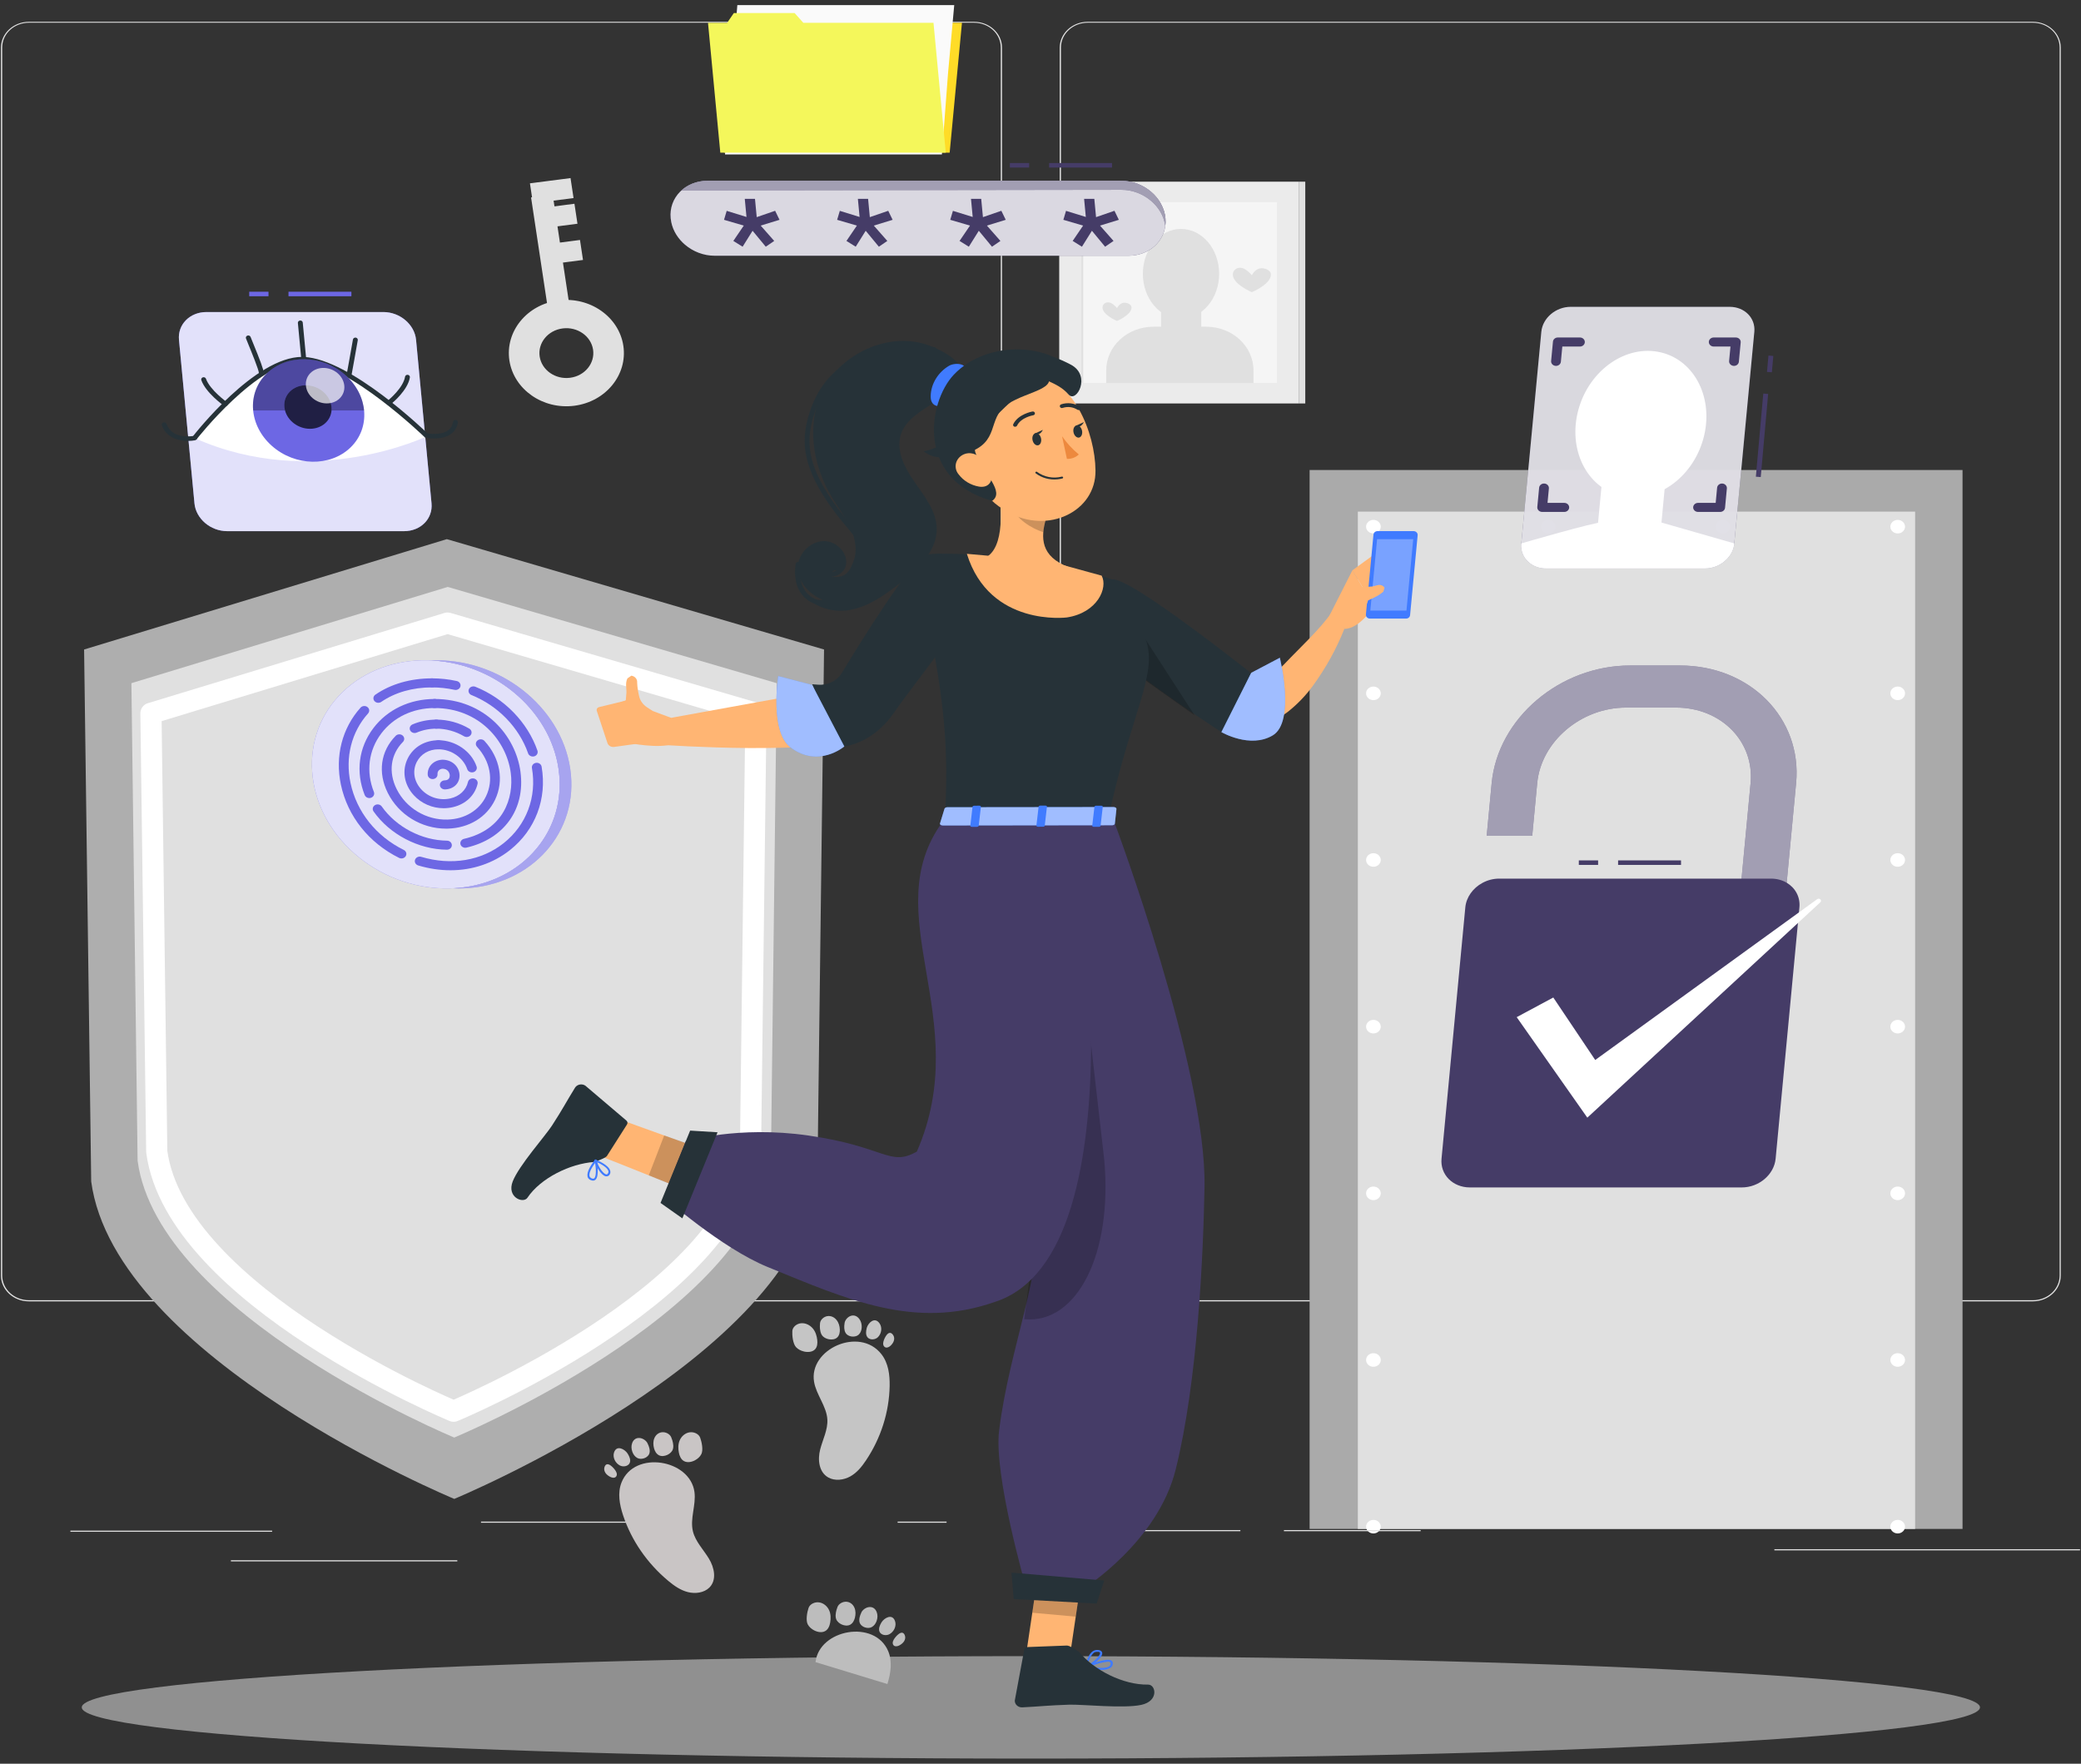 <?xml version="1.0" encoding="UTF-8" standalone="no" ?>
<svg width="295" height="250" viewBox="0 0 295 250" fill="none" xmlns="http://www.w3.org/2000/svg">
<rect x="0" y="0" width="295" height="250" fill="#333333" stroke="none"/>
<path d="M146.135 249.274C220.441 249.274 280.679 246.023 280.679 242.014C280.679 238.004 220.441 234.754 146.135 234.754C71.828 234.754 11.591 238.004 11.591 242.014C11.591 246.023 71.828 249.274 146.135 249.274Z" fill="#909090"/>
<path d="M138.082 184.462H4.093C1.907 184.459 0.137 182.82 0.137 180.8V6.723C0.156 4.716 1.921 3.096 4.093 3.093H138.082C140.27 3.093 142.044 4.732 142.044 6.755V180.8C142.044 182.823 140.27 184.462 138.082 184.462ZM4.093 3.221C2.003 3.225 0.311 4.791 0.311 6.723V180.8C0.311 182.732 2.003 184.298 4.093 184.302H138.082C140.173 184.299 141.866 182.733 141.871 180.8V6.723C141.866 4.791 140.173 3.224 138.082 3.221H4.093Z" fill="#E6E6E6"/>
<path d="M288.183 184.462H154.188C152.001 184.459 150.229 182.821 150.225 180.8V6.723C150.248 4.714 152.014 3.096 154.188 3.093H288.183C290.353 3.1 292.113 4.718 292.132 6.723V180.8C292.132 182.818 290.367 184.455 288.183 184.462ZM154.188 3.221C152.097 3.225 150.402 4.791 150.399 6.723V180.8C150.402 182.733 152.097 184.298 154.188 184.302H288.183C290.274 184.299 291.968 182.733 291.972 180.8V6.723C291.968 4.791 290.274 3.224 288.183 3.221H154.188Z" fill="#E6E6E6"/>
<path d="M116.816 92.065L115.867 167.469C112.51 192.551 64.397 212.465 64.397 212.465C64.397 212.465 16.285 192.551 12.928 167.469L11.922 92.065L63.344 76.421L116.816 92.065Z" fill="#AEAEAE"/>
<path d="M110.11 96.837L109.282 164.524C106.354 186.4 64.394 203.768 64.394 203.768C64.394 203.768 22.433 186.4 19.506 164.524L18.627 96.837L63.474 83.194L110.11 96.837Z" fill="#E0E0E0"/>
<path d="M107.162 101.11L106.386 163.245C103.641 183.752 64.304 200.034 64.304 200.034C64.304 200.034 24.966 183.752 22.221 163.245L21.398 101.11L63.442 88.32L107.162 101.11Z" stroke="white" stroke-width="3" stroke-miterlimit="10" stroke-linecap="round" stroke-linejoin="round"/>
<path d="M278.207 66.622H185.649V216.72H278.207V66.622Z" fill="#AAAAAA"/>
<path d="M271.485 72.521H192.486V216.72H271.485V72.521Z" fill="#E0E0E0"/>
<path d="M194.694 217.363C194.556 217.363 194.418 217.337 194.292 217.286C194.167 217.241 194.056 217.17 193.959 217.081C193.855 216.991 193.778 216.882 193.73 216.766C193.681 216.651 193.654 216.53 193.654 216.401C193.654 216.151 193.765 215.901 193.959 215.721C194.195 215.496 194.556 215.4 194.896 215.458C194.958 215.471 195.028 215.491 195.09 215.509C195.152 215.535 195.215 215.568 195.27 215.6C195.326 215.638 195.381 215.677 195.43 215.721C195.478 215.766 195.52 215.811 195.555 215.868C195.597 215.92 195.624 215.971 195.652 216.035C195.68 216.093 195.701 216.151 195.715 216.215C195.729 216.272 195.735 216.336 195.735 216.401C195.735 216.529 195.708 216.651 195.652 216.766C195.604 216.882 195.527 216.991 195.431 217.08C195.229 217.26 194.973 217.363 194.694 217.363Z" fill="white"/>
<path d="M193.654 192.774C193.654 192.242 194.118 191.812 194.694 191.812C195.27 191.812 195.735 192.242 195.735 192.774C195.735 193.306 195.27 193.736 194.694 193.736C194.118 193.736 193.654 193.306 193.654 192.774ZM193.654 169.154C193.654 168.621 194.118 168.192 194.694 168.192C195.27 168.192 195.735 168.621 195.735 169.154C195.735 169.679 195.27 170.116 194.694 170.116C194.118 170.116 193.654 169.679 193.654 169.154ZM193.654 145.526C193.654 144.995 194.118 144.564 194.694 144.564C195.27 144.564 195.735 144.995 195.735 145.526C195.735 146.059 195.27 146.488 194.694 146.488C194.118 146.488 193.654 146.059 193.654 145.526ZM193.654 121.9C193.654 121.374 194.118 120.938 194.694 120.938C195.27 120.938 195.735 121.374 195.735 121.9C195.735 122.432 195.27 122.862 194.694 122.862C194.118 122.862 193.654 122.432 193.654 121.9ZM193.654 98.28C193.654 97.748 194.118 97.318 194.694 97.318C195.27 97.318 195.735 97.748 195.735 98.28C195.735 98.812 195.27 99.242 194.694 99.242C194.118 99.242 193.654 98.812 193.654 98.28Z" fill="white"/>
<path d="M194.694 75.615C194.418 75.615 194.146 75.512 193.959 75.332C193.91 75.287 193.862 75.242 193.827 75.185C193.792 75.134 193.758 75.082 193.73 75.024C193.702 74.96 193.681 74.903 193.674 74.838C193.661 74.781 193.654 74.716 193.654 74.653C193.654 74.403 193.765 74.153 193.959 73.973C194.001 73.928 194.056 73.89 194.112 73.851C194.167 73.819 194.23 73.787 194.292 73.768C194.355 73.742 194.424 73.723 194.486 73.71C194.625 73.685 194.757 73.685 194.896 73.71C194.958 73.723 195.028 73.742 195.09 73.768C195.152 73.787 195.215 73.819 195.27 73.851C195.326 73.889 195.381 73.928 195.43 73.973C195.624 74.153 195.735 74.403 195.735 74.653C195.735 74.717 195.728 74.781 195.715 74.838C195.701 74.903 195.679 74.96 195.651 75.024C195.624 75.082 195.597 75.134 195.554 75.185C195.52 75.242 195.478 75.287 195.429 75.332C195.236 75.512 194.966 75.615 194.694 75.615Z" fill="white"/>
<path d="M243.2 74.653C243.2 74.121 243.665 73.691 244.241 73.691C244.817 73.691 245.282 74.121 245.282 74.653C245.282 75.185 244.817 75.615 244.241 75.615C243.665 75.615 243.2 75.185 243.2 74.653ZM218.427 74.653C218.427 74.121 218.892 73.691 219.468 73.691C220.044 73.691 220.509 74.121 220.509 74.653C220.509 75.185 220.044 75.615 219.468 75.615C218.892 75.615 218.427 75.185 218.427 74.653Z" fill="white"/>
<path d="M269.014 75.615C268.944 75.615 268.881 75.609 268.813 75.596C268.743 75.583 268.681 75.564 268.618 75.544C268.556 75.519 268.494 75.487 268.438 75.455C268.382 75.416 268.327 75.378 268.278 75.332C268.085 75.153 267.974 74.909 267.974 74.653C267.974 74.403 268.085 74.153 268.278 73.973C268.327 73.928 268.382 73.89 268.438 73.858C268.494 73.819 268.556 73.787 268.618 73.768C268.681 73.742 268.743 73.723 268.813 73.71C268.944 73.685 269.083 73.685 269.222 73.71C269.285 73.723 269.347 73.742 269.416 73.768C269.479 73.787 269.534 73.819 269.59 73.858C269.652 73.89 269.7 73.928 269.749 73.973C269.943 74.153 270.055 74.403 270.055 74.653C270.055 74.91 269.944 75.153 269.749 75.332C269.7 75.377 269.652 75.416 269.59 75.455C269.534 75.487 269.479 75.519 269.416 75.544C269.346 75.564 269.285 75.583 269.222 75.596C269.153 75.609 269.083 75.615 269.014 75.615Z" fill="white"/>
<path d="M267.973 192.774C267.973 192.242 268.438 191.812 269.014 191.812C269.59 191.812 270.055 192.242 270.055 192.774C270.055 193.306 269.59 193.736 269.014 193.736C268.438 193.736 267.973 193.306 267.973 192.774ZM267.973 169.154C267.973 168.621 268.438 168.192 269.014 168.192C269.59 168.192 270.055 168.621 270.055 169.154C270.055 169.679 269.59 170.116 269.014 170.116C268.438 170.116 267.973 169.679 267.973 169.154ZM267.973 145.526C267.973 144.995 268.438 144.564 269.014 144.564C269.59 144.564 270.055 144.995 270.055 145.526C270.055 146.059 269.59 146.488 269.014 146.488C268.438 146.488 267.973 146.059 267.973 145.526ZM267.973 121.9C267.973 121.368 268.438 120.938 269.014 120.938C269.59 120.938 270.055 121.368 270.055 121.9C270.055 122.432 269.59 122.862 269.014 122.862C268.438 122.862 267.973 122.432 267.973 121.9ZM267.973 98.28C267.973 97.748 268.438 97.318 269.014 97.318C269.59 97.318 270.055 97.748 270.055 98.28C270.055 98.812 269.59 99.242 269.014 99.242C268.438 99.242 267.973 98.812 267.973 98.28Z" fill="white"/>
<path d="M269.014 217.363C268.736 217.363 268.473 217.26 268.278 217.08C268.084 216.9 267.973 216.657 267.973 216.401C267.973 216.144 268.084 215.9 268.278 215.72C268.326 215.676 268.382 215.637 268.437 215.599C268.493 215.567 268.555 215.534 268.618 215.509C268.68 215.49 268.743 215.47 268.812 215.457C268.943 215.432 269.083 215.432 269.221 215.457C269.284 215.471 269.353 215.49 269.416 215.509C269.478 215.534 269.534 215.567 269.589 215.599C269.652 215.637 269.7 215.676 269.748 215.72C269.942 215.9 270.054 216.144 270.054 216.401C270.054 216.657 269.95 216.9 269.748 217.08C269.554 217.26 269.291 217.363 269.014 217.363Z" fill="white"/>
<path d="M38.577 216.965H9.981V217.125H38.577V216.965Z" fill="#E0E0E0"/>
<path d="M96.867 215.682H68.187V215.843H96.867V215.682Z" fill="#E0E0E0"/>
<path d="M134.185 215.682H127.246V215.843H134.185V215.682Z" fill="#E0E0E0"/>
<path d="M64.828 221.159H32.734V221.32H64.828V221.159Z" fill="#E0E0E0"/>
<path d="M175.834 216.882H160.846V217.042H175.834V216.882Z" fill="#E0E0E0"/>
<path d="M201.392 216.882H182.01V217.042H201.392V216.882Z" fill="#E0E0E0"/>
<path d="M294.862 219.595H251.534V219.755H294.862V219.595Z" fill="#E0E0E0"/>
<path d="M134.623 21.642H102.657L104.4 3.228H136.366L134.623 21.642Z" fill="#FFDC27"/>
<path d="M135.271 0.727L134.396 10.343L133.522 21.896H102.776L104.524 0.727H135.271Z" fill="#FAFAFA"/>
<path d="M132.33 3.23L134.073 21.643H102.109L100.366 3.23H103.084L104.03 1.846H112.642L113.875 3.23H132.33Z" fill="#F4F75B"/>
<path d="M184.166 25.753H150.153V57.189H184.166V25.753Z" fill="#EBEBEB"/>
<path d="M185.033 25.753H184.166V57.189H185.033V25.753Z" fill="#E0E0E0"/>
<path d="M181.022 28.66H153.292V54.288H181.022V28.66Z" fill="#F5F5F5"/>
<path d="M153.553 28.66H153.299V54.288H153.553V28.66Z" fill="#E0E0E0"/>
<path d="M167.418 45.179C170.404 45.179 172.824 42.33 172.824 38.814C172.824 35.299 170.404 32.449 167.418 32.449C164.432 32.449 162.012 35.299 162.012 38.814C162.012 42.33 164.432 45.179 167.418 45.179Z" fill="#E0E0E0"/>
<path d="M164.592 48.394H170.29V43.128H164.592V48.394Z" fill="#E0E0E0"/>
<path d="M156.818 54.288H177.692V52.495C177.692 49.081 174.697 46.312 171.003 46.312H163.506C159.812 46.312 156.817 49.081 156.817 52.495L156.818 54.288Z" fill="#E0E0E0"/>
<path d="M156.294 43.592C156.294 44.641 158.349 45.492 158.349 45.492C158.349 45.492 160.404 44.641 160.404 43.592C160.404 43.094 159.649 42.813 159.162 42.941C158.623 43.083 158.349 43.665 158.349 43.665C158.349 43.665 157.841 43.043 157.33 42.893C156.813 42.741 156.294 43.064 156.294 43.592Z" fill="#E0E0E0"/>
<path d="M174.763 38.919C174.763 40.296 177.462 41.413 177.462 41.413C177.462 41.413 180.162 40.296 180.162 38.919C180.162 38.266 179.169 37.896 178.531 38.064C177.823 38.25 177.462 39.015 177.462 39.015C177.462 39.015 176.796 38.198 176.125 38.001C175.446 37.801 174.763 38.226 174.763 38.919Z" fill="#E0E0E0"/>
<path d="M115.402 195.873C115.719 197.726 117.17 199.324 117.284 201.197C117.372 202.661 116.627 204.044 116.263 205.471C115.899 206.899 116.071 208.678 117.431 209.434C118.372 209.958 119.625 209.797 120.561 209.264C121.497 208.731 122.172 207.885 122.751 207.021C124.872 203.864 126.047 200.172 126.115 196.457C126.144 194.881 125.943 193.215 124.94 191.94C121.82 187.974 114.611 191.255 115.402 195.873Z" fill="#C5C5C5"/>
<path d="M112.856 190.969C113.143 191.274 113.549 191.471 113.973 191.573C114.501 191.698 115.126 191.66 115.505 191.298C115.865 190.953 115.905 190.422 115.853 189.945C115.789 189.361 115.611 188.771 115.223 188.306C114.836 187.84 114.214 187.516 113.58 187.564C112.947 187.612 112.35 188.093 112.318 188.679C112.283 189.309 112.398 190.481 112.856 190.969Z" fill="#C5C5C5"/>
<path d="M118.594 187.112C118.247 186.676 117.744 186.471 117.245 186.565C116.754 186.657 116.302 187.079 116.245 187.555C116.227 187.696 116.219 187.857 116.222 188.022C116.226 188.264 116.248 188.526 116.31 188.771C116.379 189.04 116.5 189.282 116.666 189.434C116.901 189.649 117.208 189.785 117.531 189.841C117.932 189.911 118.397 189.855 118.687 189.577C118.99 189.285 119.068 188.855 119.052 188.456C119.034 187.981 118.901 187.496 118.594 187.112Z" fill="#C5C5C5"/>
<path d="M121.809 186.949C121.464 186.497 121.021 186.379 120.594 186.525C120.184 186.665 119.817 187.074 119.734 187.496C119.707 187.633 119.689 187.779 119.682 187.918C119.673 188.14 119.677 188.378 119.734 188.601C119.795 188.841 119.92 189.056 120.09 189.185C120.297 189.342 120.548 189.433 120.81 189.454C121.137 189.479 121.502 189.401 121.738 189.173C122.018 188.9 122.138 188.522 122.155 188.152C122.175 187.734 122.073 187.297 121.809 186.949Z" fill="#C5C5C5"/>
<path d="M124.672 187.567C124.333 187.097 123.947 187.065 123.592 187.265C123.264 187.451 122.978 187.851 122.873 188.219C122.835 188.353 122.807 188.484 122.794 188.597C122.77 188.799 122.758 189.013 122.809 189.215C122.861 189.426 122.988 189.616 123.165 189.719C123.341 189.821 123.539 189.864 123.741 189.849C123.992 189.83 124.257 189.731 124.441 189.552C124.699 189.299 124.858 188.972 124.909 188.632C124.964 188.267 124.896 187.876 124.672 187.567Z" fill="#C5C5C5"/>
<path d="M125.236 190.162C125.2 190.315 125.18 190.475 125.217 190.629C125.255 190.782 125.361 190.928 125.518 190.987C125.788 191.088 126.083 190.912 126.281 190.715C126.48 190.518 126.645 190.285 126.719 190.024C126.794 189.763 126.769 189.471 126.613 189.243C125.982 188.312 125.343 189.704 125.236 190.162Z" fill="#C5C5C5"/>
<path d="M125.797 238.706C126.263 237.189 126.531 235.532 125.917 234.062C124.004 229.488 116.124 230.949 115.606 235.6L125.797 238.706Z" fill="#BDBDBD"/>
<path d="M114.507 230.255C114.7 230.619 115.037 230.906 115.419 231.104C115.894 231.351 116.509 231.462 116.976 231.202C117.42 230.955 117.606 230.45 117.688 229.977C117.789 229.397 117.78 228.785 117.535 228.244C117.29 227.702 116.778 227.241 116.153 227.137C115.527 227.033 114.817 227.356 114.622 227.915C114.415 228.515 114.2 229.676 114.507 230.255Z" fill="#BDBDBD"/>
<path d="M121.125 227.89C120.91 227.386 120.482 227.069 119.973 227.041C119.473 227.014 118.919 227.314 118.731 227.76C118.676 227.892 118.622 228.047 118.579 228.206C118.516 228.441 118.464 228.7 118.456 228.95C118.449 229.227 118.499 229.49 118.616 229.676C118.784 229.94 119.042 230.143 119.339 230.274C119.708 230.437 120.173 230.493 120.53 230.293C120.904 230.082 121.099 229.686 121.195 229.295C121.308 228.834 121.315 228.335 121.125 227.89Z" fill="#BDBDBD"/>
<path d="M124.276 228.496C124.069 227.977 123.674 227.757 123.22 227.797C122.786 227.836 122.317 228.144 122.119 228.532C122.055 228.658 121.997 228.796 121.953 228.928C121.882 229.141 121.82 229.372 121.813 229.601C121.805 229.847 121.867 230.085 121.995 230.25C122.151 230.451 122.369 230.598 122.616 230.68C122.925 230.783 123.299 230.793 123.591 230.629C123.938 230.432 124.158 230.094 124.277 229.741C124.412 229.341 124.436 228.894 124.276 228.496Z" fill="#BDBDBD"/>
<path d="M126.873 229.771C126.675 229.236 126.312 229.114 125.913 229.224C125.544 229.325 125.156 229.644 124.953 229.975C124.879 230.094 124.816 230.214 124.771 230.321C124.691 230.511 124.62 230.714 124.614 230.922C124.607 231.138 124.676 231.352 124.818 231.493C124.96 231.634 125.14 231.722 125.339 231.756C125.587 231.797 125.872 231.764 126.098 231.635C126.418 231.452 126.662 231.173 126.806 230.857C126.96 230.518 127.003 230.123 126.873 229.771Z" fill="#BDBDBD"/>
<path d="M126.697 232.413C126.62 232.553 126.556 232.703 126.55 232.86C126.544 233.017 126.605 233.182 126.741 233.277C126.973 233.439 127.308 233.339 127.554 233.196C127.801 233.052 128.026 232.866 128.17 232.632C128.314 232.397 128.371 232.109 128.284 231.851C127.931 230.802 126.927 231.995 126.697 232.413Z" fill="#BDBDBD"/>
<path d="M98.445 211.484C98.695 213.346 97.78 215.253 98.232 217.081C98.586 218.511 99.716 219.648 100.493 220.927C101.271 222.205 101.638 223.959 100.559 225.034C99.811 225.778 98.559 225.944 97.5 225.671C96.44 225.399 95.54 224.759 94.724 224.077C91.74 221.587 89.504 218.339 88.326 214.787C87.827 213.28 87.52 211.628 88.102 210.146C89.91 205.536 97.82 206.844 98.445 211.484Z" fill="#C9C5C5"/>
<path d="M99.422 206.119C99.237 206.487 98.906 206.78 98.53 206.986C98.06 207.242 97.448 207.365 96.975 207.114C96.526 206.876 96.329 206.374 96.236 205.903C96.122 205.325 96.117 204.714 96.35 204.167C96.583 203.621 97.083 203.151 97.706 203.035C98.329 202.919 99.047 203.228 99.254 203.783C99.475 204.378 99.716 205.534 99.422 206.119Z" fill="#C9C5C5"/>
<path d="M92.751 203.883C92.955 203.375 93.376 203.049 93.885 203.012C94.384 202.975 94.944 203.264 95.142 203.706C95.201 203.838 95.257 203.99 95.304 204.149C95.372 204.383 95.431 204.641 95.444 204.891C95.458 205.167 95.414 205.431 95.3 205.619C95.138 205.886 94.885 206.094 94.591 206.231C94.226 206.401 93.763 206.466 93.401 206.273C93.022 206.07 92.819 205.677 92.714 205.289C92.59 204.83 92.572 204.331 92.751 203.883Z" fill="#C9C5C5"/>
<path d="M89.615 204.549C89.811 204.026 90.201 203.799 90.655 203.83C91.09 203.859 91.566 204.16 91.772 204.543C91.84 204.668 91.901 204.804 91.948 204.936C92.024 205.147 92.091 205.377 92.103 205.606C92.117 205.852 92.06 206.091 91.936 206.257C91.784 206.462 91.57 206.613 91.324 206.7C91.018 206.808 90.644 206.826 90.349 206.668C89.997 206.478 89.769 206.145 89.642 205.794C89.498 205.397 89.465 204.95 89.615 204.549Z" fill="#C9C5C5"/>
<path d="M87.048 205.875C87.233 205.336 87.595 205.207 87.996 205.309C88.367 205.403 88.761 205.714 88.972 206.041C89.049 206.16 89.115 206.278 89.162 206.384C89.246 206.572 89.321 206.774 89.333 206.981C89.345 207.198 89.28 207.412 89.142 207.557C89.004 207.7 88.825 207.791 88.627 207.829C88.38 207.876 88.095 207.848 87.865 207.723C87.541 207.546 87.291 207.273 87.14 206.96C86.978 206.623 86.925 206.23 87.048 205.875Z" fill="#C9C5C5"/>
<path d="M87.283 208.512C87.364 208.651 87.432 208.8 87.441 208.956C87.451 209.113 87.392 209.28 87.259 209.377C87.031 209.543 86.694 209.449 86.445 209.311C86.195 209.172 85.966 208.991 85.816 208.759C85.667 208.527 85.603 208.241 85.685 207.981C86.013 206.926 87.044 208.1 87.283 208.512Z" fill="#C9C5C5"/>
<path d="M81.414 57.515C76.961 58.089 72.833 55.208 72.211 51.092C71.589 46.976 74.707 43.16 79.16 42.586C83.613 42.011 87.742 44.893 88.364 49.009C88.986 53.125 85.868 56.941 81.414 57.515ZM79.759 46.553C77.673 46.822 76.212 48.61 76.503 50.539C76.795 52.467 78.729 53.817 80.816 53.548C82.903 53.279 84.364 51.491 84.073 49.562C83.781 47.634 81.846 46.284 79.759 46.553Z" fill="#E0E0E0"/>
<path d="M78.349 27.589L75.283 27.984L78.035 46.208L81.101 45.812L78.349 27.589Z" fill="#E0E0E0"/>
<path d="M80.878 25.242L75.123 25.984L75.55 28.817L81.305 28.075L80.878 25.242Z" fill="#E0E0E0"/>
<path d="M81.433 28.881L76.021 29.579L76.449 32.413L81.861 31.715L81.433 28.881Z" fill="#E0E0E0"/>
<path d="M82.218 34.015L77.494 34.624L77.922 37.458L82.645 36.849L82.218 34.015Z" fill="#E0E0E0"/>
<path d="M74.989 121.445C81.385 115.27 80.658 105.034 73.365 98.582C66.073 92.13 54.976 91.906 48.58 98.082C42.184 104.257 42.911 114.494 50.203 120.945C57.496 127.397 68.593 127.621 74.989 121.445Z" fill="#6D67E4"/>
<g opacity="0.8">
<path d="M74.989 121.445C81.385 115.27 80.658 105.034 73.365 98.582C66.073 92.13 54.976 91.906 48.58 98.082C42.184 104.257 42.911 114.494 50.203 120.945C57.496 127.397 68.593 127.621 74.989 121.445Z" fill="white"/>
</g>
<path d="M53.629 99.62C53.417 99.62 53.208 99.53 53.071 99.361C52.843 99.076 52.907 98.675 53.215 98.464C55.417 96.953 58.191 96.154 61.238 96.154C61.241 96.154 61.245 96.154 61.248 96.154C61.631 96.154 61.941 96.441 61.941 96.796C61.941 97.15 61.631 97.436 61.248 97.436C61.248 97.436 61.241 97.436 61.238 97.436C58.491 97.436 56.004 98.148 54.042 99.493C53.918 99.579 53.773 99.62 53.629 99.62Z" fill="#6D67E4"/>
<path d="M56.911 121.684C56.801 121.684 56.689 121.66 56.584 121.608C52.283 119.479 49.273 115.696 48.327 111.229C47.474 107.208 48.49 103.227 51.111 100.306C51.356 100.035 51.794 99.997 52.088 100.222C52.383 100.448 52.424 100.853 52.179 101.125C49.825 103.748 48.917 107.34 49.689 110.982C50.554 115.07 53.307 118.53 57.239 120.476C57.577 120.643 57.705 121.032 57.524 121.345C57.398 121.561 57.159 121.684 56.911 121.684Z" fill="#6D67E4"/>
<path d="M63.857 123.357C62.36 123.357 60.823 123.131 59.285 122.674C58.921 122.565 58.72 122.204 58.837 121.867C58.955 121.53 59.347 121.343 59.71 121.453C63.978 122.723 68.241 122.017 71.401 119.512C74.622 116.959 76.12 112.979 75.407 108.867C75.346 108.517 75.604 108.188 75.982 108.132C76.358 108.074 76.716 108.313 76.777 108.664C77.567 113.22 75.895 117.638 72.304 120.485C69.917 122.379 66.975 123.357 63.857 123.357Z" fill="#6D67E4"/>
<path d="M75.528 107.238C75.235 107.238 74.963 107.065 74.868 106.793C73.589 103.12 70.585 100.028 66.835 98.522C66.483 98.381 66.322 98.003 66.475 97.678C66.627 97.354 67.034 97.204 67.387 97.346C71.499 98.997 74.789 102.382 76.189 106.4C76.306 106.737 76.106 107.099 75.741 107.207C75.67 107.228 75.599 107.238 75.528 107.238Z" fill="#6D67E4"/>
<path d="M64.591 97.799C64.538 97.799 64.484 97.794 64.43 97.782C63.387 97.554 62.315 97.438 61.247 97.436C60.864 97.436 60.553 97.148 60.553 96.794C60.554 96.44 60.864 96.154 61.247 96.154C62.423 96.154 63.603 96.283 64.75 96.533C65.123 96.615 65.354 96.96 65.265 97.306C65.19 97.601 64.905 97.799 64.591 97.799Z" fill="#6D67E4"/>
<path d="M52.352 113.123C52.07 113.123 51.804 112.962 51.701 112.703C50.398 109.428 50.841 105.973 52.918 103.224C54.906 100.59 58.074 99.079 61.607 99.079H61.609C61.993 99.079 62.303 99.366 62.303 99.72C62.303 100.074 61.992 100.362 61.609 100.362H61.607C58.533 100.362 55.782 101.672 54.055 103.958C52.242 106.359 51.859 109.384 53.003 112.26C53.135 112.593 52.951 112.961 52.591 113.084C52.512 113.11 52.431 113.123 52.352 113.123Z" fill="#6D67E4"/>
<path d="M63.359 120.444C63.357 120.444 63.354 120.444 63.352 120.444C59.323 120.406 55.242 118.274 52.952 115.012C52.743 114.715 52.835 114.317 53.157 114.125C53.478 113.932 53.908 114.017 54.117 114.314C56.16 117.225 59.79 119.128 63.366 119.162C63.75 119.165 64.057 119.455 64.053 119.809C64.049 120.162 63.739 120.444 63.359 120.444Z" fill="#6D67E4"/>
<path d="M65.95 120.167C65.639 120.167 65.356 119.972 65.276 119.68C65.184 119.337 65.41 118.988 65.782 118.903C71.411 117.608 72.868 113.061 72.406 109.561C71.803 104.994 67.899 100.368 61.607 100.362C61.223 100.362 60.913 100.074 60.914 99.72C60.914 99.365 61.225 99.079 61.608 99.079H61.608C68.707 99.086 73.106 104.279 73.783 109.406C74.483 114.699 71.473 118.916 66.117 120.149C66.062 120.161 66.005 120.167 65.95 120.167Z" fill="#6D67E4"/>
<path d="M58.774 103.904C58.511 103.904 58.261 103.766 58.144 103.532C57.983 103.21 58.134 102.829 58.482 102.68C59.517 102.237 60.685 102.003 61.858 102.003C62.241 102.003 62.551 102.29 62.551 102.644C62.551 102.998 62.241 103.285 61.858 103.285C60.885 103.285 59.919 103.478 59.064 103.844C58.97 103.884 58.871 103.904 58.774 103.904Z" fill="#6D67E4"/>
<path d="M63.229 117.457C59.736 117.457 56.514 115.489 54.968 112.387C53.53 109.5 53.951 106.476 56.095 104.299C56.353 104.037 56.792 104.018 57.075 104.256C57.358 104.494 57.379 104.9 57.121 105.162C55.364 106.947 55.031 109.447 56.229 111.85C57.58 114.562 60.435 116.259 63.451 116.172C65.902 116.102 67.941 114.863 68.903 112.859C69.995 110.587 69.504 107.902 67.621 105.855C67.373 105.585 67.408 105.18 67.7 104.95C67.993 104.722 68.431 104.753 68.678 105.024C70.91 107.451 71.481 110.653 70.171 113.38C68.987 115.845 66.489 117.368 63.493 117.454C63.406 117.456 63.317 117.457 63.229 117.457Z" fill="#6D67E4"/>
<path d="M66.156 104.467C66.028 104.467 65.9 104.435 65.784 104.367C64.585 103.66 63.227 103.286 61.857 103.285C61.474 103.285 61.163 102.998 61.163 102.644C61.163 102.29 61.474 102.003 61.857 102.003C63.492 102.003 65.108 102.447 66.53 103.285C66.854 103.476 66.948 103.872 66.742 104.171C66.61 104.363 66.385 104.467 66.156 104.467Z" fill="#6D67E4"/>
<path d="M62.884 114.563C61.282 114.563 59.734 113.901 58.642 112.701C57.269 111.192 56.951 109.19 57.815 107.476C58.618 105.882 60.243 104.929 62.163 104.928C62.546 104.928 62.857 105.215 62.857 105.569C62.857 105.923 62.546 106.211 62.163 106.211C60.798 106.211 59.643 106.886 59.074 108.017C58.441 109.274 58.683 110.752 59.705 111.875C60.749 113.023 62.337 113.52 63.852 113.171C65.14 112.875 66.071 112.004 66.342 110.84C66.423 110.494 66.788 110.275 67.167 110.348C67.542 110.423 67.78 110.764 67.7 111.11C67.314 112.764 66.001 113.999 64.188 114.416C63.753 114.515 63.317 114.563 62.884 114.563Z" fill="#6D67E4"/>
<path d="M66.901 109.486C66.605 109.486 66.332 109.309 66.239 109.036C65.685 107.401 63.971 106.212 62.161 106.211C61.778 106.211 61.467 105.923 61.468 105.569C61.469 105.215 61.779 104.928 62.162 104.928C64.562 104.93 66.834 106.497 67.563 108.653C67.677 108.991 67.473 109.35 67.108 109.457C67.04 109.476 66.969 109.486 66.901 109.486Z" fill="#6D67E4"/>
<path d="M63.05 111.896C62.676 111.896 62.367 111.62 62.356 111.272C62.346 110.918 62.648 110.623 63.032 110.614C63.663 110.599 63.757 110.181 63.757 109.933C63.757 109.554 63.49 108.984 62.755 108.966C62.555 108.972 62.355 109.05 62.215 109.192C62.073 109.335 62.005 109.529 62.02 109.752C62.043 110.105 61.753 110.409 61.37 110.431C60.988 110.455 60.659 110.184 60.635 109.83C60.597 109.259 60.794 108.726 61.191 108.326C61.585 107.928 62.141 107.7 62.755 107.685C64.321 107.723 65.145 108.872 65.145 109.933C65.145 111.059 64.292 111.866 63.07 111.897C63.062 111.896 63.056 111.896 63.05 111.896Z" fill="#6D67E4"/>
<path d="M80.933 109.762C81.778 118.695 74.629 125.936 64.963 125.936C64.713 125.936 64.462 125.93 64.212 125.917C73.413 125.481 80.093 118.413 79.274 109.762C78.456 101.116 70.438 94.049 61.154 93.613C61.402 93.6 61.651 93.594 61.901 93.594C71.568 93.594 80.087 100.834 80.933 109.762Z" fill="#6D67E4"/>
<g opacity="0.4">
<path d="M80.933 109.762C81.778 118.695 74.629 125.936 64.963 125.936C64.713 125.936 64.462 125.93 64.212 125.917C73.413 125.481 80.093 118.413 79.274 109.762C78.456 101.116 70.438 94.049 61.154 93.613C61.402 93.6 61.651 93.594 61.901 93.594C71.568 93.594 80.087 100.834 80.933 109.762Z" fill="white"/>
</g>
<path d="M95.073 30.935C95.091 31.127 95.123 31.319 95.161 31.505C95.417 32.743 96.134 33.859 97.115 34.693C98.247 35.655 99.74 36.251 101.329 36.251H159.958C162.928 36.251 165.174 34.173 165.226 31.505C165.23 31.319 165.226 31.127 165.207 30.935C165.068 29.472 164.297 28.138 163.166 27.183C162.034 26.221 160.54 25.624 158.951 25.624H100.322C97.145 25.624 94.795 28.004 95.073 30.935Z" fill="#453C67"/>
<path opacity="0.8" d="M95.073 30.935C95.091 31.127 95.123 31.319 95.161 31.505C95.417 32.743 96.134 33.859 97.115 34.693C98.247 35.655 99.74 36.251 101.329 36.251H159.958C162.928 36.251 165.174 34.173 165.226 31.505C165.23 31.319 165.226 31.127 165.207 30.935C165.068 29.472 164.297 28.138 163.166 27.183C162.034 26.221 160.54 25.624 158.951 25.624H100.322C97.145 25.624 94.795 28.004 95.073 30.935Z" fill="white"/>
<path d="M165.224 31.504C165.224 31.677 165.21 31.851 165.183 32.017C165.002 30.632 164.246 29.375 163.163 28.464C162.032 27.502 160.54 26.906 158.951 26.906L96.603 26.996C97.54 26.143 98.844 25.623 100.322 25.623H158.951C160.54 25.623 162.032 26.22 163.163 27.181C164.295 28.137 165.072 29.471 165.21 30.933C165.224 31.126 165.231 31.318 165.224 31.504Z" fill="#453C67"/>
<path opacity="0.5" d="M165.224 31.504C165.224 31.677 165.21 31.851 165.183 32.017C165.002 30.632 164.246 29.375 163.163 28.464C162.032 27.502 160.54 26.906 158.951 26.906L96.603 26.996C97.54 26.143 98.844 25.623 100.322 25.623H158.951C160.54 25.623 162.032 26.22 163.163 27.181C164.295 28.137 165.072 29.471 165.21 30.933C165.224 31.126 165.231 31.318 165.224 31.504Z" fill="white"/>
<path d="M155.129 28.186L155.374 30.779L157.985 29.879L158.606 31.159L155.937 31.977L157.853 34.152L156.657 34.971L154.789 32.711L153.374 34.971L152.061 34.152L153.54 31.977L150.742 31.159L151.118 29.887L153.924 30.754L153.681 28.186H155.129Z" fill="#453C67"/>
<path d="M139.094 28.186L139.34 30.779L141.951 29.879L142.571 31.159L139.903 31.977L141.818 34.152L140.623 34.971L138.755 32.711L137.34 34.971L136.026 34.152L137.506 31.977L134.707 31.159L135.084 29.887L137.889 30.754L137.647 28.186H139.094Z" fill="#453C67"/>
<path d="M123.06 28.186L123.305 30.779L125.917 29.879L126.537 31.159L123.868 31.977L125.784 34.152L124.588 34.971L122.72 32.711L121.305 34.971L119.992 34.152L121.471 31.977L118.673 31.159L119.05 29.887L121.855 30.754L121.612 28.186H123.06Z" fill="#453C67"/>
<path d="M107.025 28.186L107.271 30.779L109.882 29.879L110.503 31.159L107.834 31.977L109.75 34.152L108.554 34.971L106.686 32.711L105.271 34.971L103.957 34.152L105.437 31.977L102.638 31.159L103.015 29.887L105.821 30.754L105.578 28.186H107.025Z" fill="#453C67"/>
<path d="M145.888 23.11H143.156V23.752H145.888V23.11Z" fill="#453C67"/>
<path d="M157.642 23.11H148.722V23.752H157.642V23.11Z" fill="#453C67"/>
<path opacity="0.8" d="M248.69 47.033L245.85 77.029C245.765 77.933 245.326 78.754 244.664 79.369C243.9 80.107 242.83 80.569 241.685 80.569H219.153C218.32 80.569 217.573 80.325 216.989 79.902C216.078 79.267 215.545 78.215 215.658 77.029L218.497 47.033C218.683 45.077 220.546 43.493 222.663 43.493H245.194C247.311 43.493 248.875 45.077 248.69 47.033Z" fill="#453C67"/>
<path opacity="0.8" d="M248.69 47.033L245.85 77.029C245.765 77.933 245.326 78.754 244.664 79.369C243.9 80.107 242.83 80.569 241.685 80.569H219.153C218.32 80.569 217.573 80.325 216.989 79.902C216.078 79.267 215.545 78.215 215.658 77.029L218.497 47.033C218.683 45.077 220.546 43.493 222.663 43.493H245.194C247.311 43.493 248.875 45.077 248.69 47.033Z" fill="white"/>
<path d="M220.578 51.864C220.557 51.864 220.537 51.863 220.517 51.861C220.134 51.831 219.852 51.52 219.886 51.167L220.145 48.424C220.176 48.092 220.476 47.838 220.836 47.838H223.969C224.353 47.838 224.663 48.126 224.663 48.48C224.663 48.834 224.353 49.121 223.969 49.121H221.472L221.268 51.278C221.236 51.612 220.934 51.864 220.578 51.864Z" fill="#453C67"/>
<path d="M245.809 51.864C245.788 51.864 245.768 51.863 245.748 51.861C245.365 51.831 245.083 51.52 245.117 51.167L245.31 49.121H242.934C242.551 49.121 242.24 48.834 242.24 48.48C242.24 48.126 242.551 47.838 242.934 47.838H246.067C246.262 47.838 246.448 47.914 246.579 48.046C246.711 48.179 246.775 48.356 246.759 48.535L246.499 51.278C246.467 51.612 246.164 51.864 245.809 51.864Z" fill="#453C67"/>
<path d="M221.751 72.564H218.617C218.423 72.564 218.237 72.489 218.106 72.356C217.975 72.224 217.909 72.046 217.926 71.867L218.186 69.124C218.22 68.771 218.562 68.506 218.938 68.54C219.32 68.571 219.602 68.882 219.569 69.235L219.375 71.281H221.751C222.135 71.281 222.445 71.568 222.445 71.922C222.445 72.277 222.134 72.564 221.751 72.564Z" fill="#453C67"/>
<path d="M243.848 72.564H240.715C240.331 72.564 240.021 72.277 240.021 71.923C240.021 71.569 240.331 71.281 240.715 71.281H243.213L243.417 69.124C243.451 68.771 243.8 68.507 244.168 68.541C244.55 68.572 244.832 68.883 244.799 69.236L244.539 71.979C244.508 72.31 244.208 72.564 243.848 72.564Z" fill="#453C67"/>
<path d="M241.452 62.225C243.019 56.611 240.33 51.116 235.448 49.952C230.565 48.789 225.336 52.397 223.77 58.011C222.203 63.626 224.892 69.12 229.775 70.284C234.657 71.448 239.886 67.84 241.452 62.225Z" fill="white"/>
<path d="M235.337 76.076H226.351L227.137 67.77H236.123L235.337 76.076Z" fill="white"/>
<path d="M245.85 77.029C245.765 77.933 245.326 78.754 244.664 79.369C243.9 80.107 242.83 80.569 241.685 80.569H219.153C218.32 80.569 217.573 80.325 216.989 79.902C216.078 79.267 215.545 78.215 215.658 77.029C215.658 77.029 226.013 74.001 227.29 74.001C228.56 74.001 235.291 74.001 235.291 74.001L245.85 77.029Z" fill="white"/>
<path d="M249.96 55.788L248.911 67.57L249.602 67.623L250.651 55.841L249.96 55.788Z" fill="#453C67"/>
<path d="M250.693 50.402L250.487 52.717L251.178 52.769L251.384 50.455L250.693 50.402Z" fill="#453C67"/>
<path d="M226.545 121.958H223.812V122.599H226.545V121.958Z" fill="#453C67"/>
<path d="M238.299 121.958H229.379V122.599H238.299V121.958Z" fill="#453C67"/>
<path d="M254.616 111.008L252.885 129.29C252.729 130.937 251.157 132.273 249.375 132.273C247.592 132.273 246.273 130.937 246.429 129.29L248.16 111.008C248.718 105.105 243.977 100.298 237.588 100.298H230.512C224.124 100.298 218.472 105.105 217.913 111.008L217.207 118.474H210.75L211.457 111.008C212.327 101.813 221.131 94.332 231.076 94.332H238.153C248.1 94.332 255.487 101.813 254.616 111.008Z" fill="#453C67"/>
<g opacity="0.5">
<path d="M254.616 111.008L252.885 129.29C252.729 130.937 251.157 132.273 249.375 132.273C247.592 132.273 246.273 130.937 246.429 129.29L248.16 111.008C248.718 105.105 243.977 100.298 237.588 100.298H230.512C224.124 100.298 218.472 105.105 217.913 111.008L217.207 118.474H210.75L211.457 111.008C212.327 101.813 221.131 94.332 231.076 94.332H238.153C248.1 94.332 255.487 101.813 254.616 111.008Z" fill="white"/>
</g>
<path d="M255.083 128.62L251.711 164.238C251.498 166.492 249.352 168.315 246.913 168.315H208.375C205.94 168.315 204.136 166.492 204.35 164.238L207.721 128.62C207.859 127.165 208.809 125.885 210.117 125.166C210.833 124.771 211.658 124.542 212.518 124.542H251.057C251.892 124.542 252.65 124.758 253.279 125.126C254.492 125.842 255.223 127.139 255.083 128.62Z" fill="#453C67"/>
<path d="M215.005 144.178L225.017 158.425L258.042 127.902C258.332 127.634 257.932 127.217 257.609 127.451L226.136 150.25L220.193 141.394L215.005 144.178Z" fill="white"/>
<path d="M57.283 75.291H32.203C29.849 75.291 27.773 73.527 27.567 71.35L25.372 48.171C25.166 45.995 26.908 44.231 29.263 44.231H54.343C56.698 44.231 58.774 45.995 58.98 48.171L61.174 71.35C61.38 73.527 59.638 75.291 57.283 75.291Z" fill="#6D67E4"/>
<path opacity="0.8" d="M57.283 75.291H32.203C29.849 75.291 27.773 73.527 27.567 71.35L25.372 48.171C25.166 45.995 26.908 44.231 29.263 44.231H54.343C56.698 44.231 58.774 45.995 58.98 48.171L61.174 71.35C61.38 73.527 59.638 75.291 57.283 75.291Z" fill="white"/>
<path d="M27.579 62.096C27.579 62.096 36.488 50.623 43.061 50.917C49.634 51.211 60.532 61.825 60.532 61.825C60.532 61.825 44.452 69.628 27.579 62.096Z" fill="white"/>
<path d="M27.861 62.282L27.297 61.908C27.66 61.44 36.164 50.59 42.811 50.59C42.9 50.59 42.989 50.592 43.078 50.596C49.713 50.893 60.334 61.166 60.783 61.604L60.28 62.045C60.172 61.94 49.402 51.521 43.044 51.236C42.966 51.233 42.886 51.231 42.807 51.231C36.516 51.232 27.948 62.171 27.861 62.282Z" fill="#263238"/>
<path d="M26.653 62.499C25.309 62.499 23.564 62.037 22.945 60.279C22.886 60.111 22.986 59.93 23.168 59.876C23.35 59.822 23.546 59.913 23.605 60.081C24.402 62.35 27.382 61.806 27.508 61.782C27.692 61.748 27.88 61.857 27.919 62.03C27.958 62.203 27.837 62.373 27.649 62.409C27.371 62.463 27.027 62.499 26.653 62.499Z" fill="#263238"/>
<path d="M31.947 57.574C31.873 57.574 31.798 57.552 31.735 57.508C31.631 57.433 29.169 55.673 28.54 53.887C28.481 53.719 28.581 53.538 28.763 53.483C28.945 53.428 29.141 53.521 29.2 53.688C29.762 55.284 32.133 56.981 32.158 56.998C32.31 57.106 32.338 57.308 32.221 57.448C32.154 57.531 32.051 57.574 31.947 57.574Z" fill="#263238"/>
<path d="M37.047 53.206C37.045 53.206 37.042 53.206 37.039 53.206C36.848 53.202 36.696 53.056 36.7 52.879C36.71 52.467 35.606 49.783 35.191 48.772C35.017 48.349 34.892 48.045 34.866 47.964C34.81 47.795 34.914 47.616 35.097 47.564C35.284 47.513 35.474 47.609 35.53 47.778C35.555 47.855 35.674 48.143 35.839 48.544C36.806 50.897 37.404 52.446 37.393 52.893C37.39 53.067 37.235 53.206 37.047 53.206Z" fill="#263238"/>
<path d="M43.061 51.238C42.883 51.238 42.731 51.112 42.716 50.946L42.227 45.78C42.211 45.604 42.352 45.448 42.542 45.433C42.738 45.41 42.902 45.547 42.918 45.724L43.407 50.89C43.423 51.066 43.282 51.222 43.092 51.237C43.081 51.237 43.071 51.238 43.061 51.238Z" fill="#263238"/>
<path d="M61.572 62.15C61.01 62.15 60.596 62.076 60.559 62.069C60.371 62.034 60.25 61.865 60.287 61.692C60.325 61.518 60.504 61.403 60.695 61.44C60.712 61.442 62.389 61.74 63.431 61.063C63.873 60.775 64.133 60.358 64.225 59.791C64.254 59.615 64.433 59.497 64.619 59.521C64.808 59.548 64.939 59.711 64.911 59.886C64.791 60.628 64.426 61.2 63.828 61.589C63.127 62.044 62.244 62.15 61.572 62.15Z" fill="#263238"/>
<path d="M55.342 57.233C55.246 57.233 55.151 57.196 55.083 57.124C54.955 56.992 54.969 56.789 55.112 56.671C55.133 56.655 57.164 54.974 57.42 53.399C57.448 53.223 57.627 53.105 57.814 53.129C58.003 53.156 58.134 53.319 58.105 53.494C57.812 55.301 55.663 57.077 55.572 57.152C55.506 57.206 55.424 57.233 55.342 57.233Z" fill="#263238"/>
<path d="M49.477 53.506C49.458 53.506 49.438 53.505 49.419 53.502C49.23 53.472 49.102 53.307 49.134 53.132C49.142 53.091 49.896 48.967 50.033 48.123C50.062 47.947 50.24 47.829 50.427 47.854C50.617 47.88 50.747 48.044 50.719 48.219C50.581 49.068 49.826 53.197 49.819 53.239C49.79 53.395 49.643 53.506 49.477 53.506Z" fill="#263238"/>
<path d="M49.684 63.433C52.558 60.658 52.231 56.059 48.955 53.16C45.678 50.261 40.692 50.161 37.818 52.935C34.944 55.71 35.271 60.309 38.548 63.208C41.824 66.107 46.81 66.207 49.684 63.433Z" fill="#6D67E4"/>
<path opacity="0.3" d="M46.998 58.182C47.011 58.022 47.01 57.862 46.994 57.695C46.832 55.989 45.203 54.61 43.357 54.61C41.518 54.61 40.15 55.989 40.311 57.695C40.327 57.862 40.356 58.022 40.406 58.182H35.888C35.508 54.168 38.719 50.916 43.063 50.916C47.4 50.916 51.233 54.168 51.612 58.182H46.998Z" fill="black"/>
<path opacity="0.7" d="M46.994 57.695C47.01 57.862 47.011 58.022 46.998 58.182C46.881 59.657 45.606 60.78 43.941 60.78C42.283 60.78 40.796 59.657 40.406 58.182C40.356 58.022 40.327 57.862 40.312 57.695C40.15 55.989 41.519 54.61 43.358 54.61C45.203 54.61 46.832 55.989 46.994 57.695Z" fill="black"/>
<path opacity="0.7" d="M48.808 54.668C48.939 56.057 47.827 57.182 46.325 57.182C44.822 57.182 43.497 56.056 43.366 54.668C43.234 53.279 44.346 52.153 45.849 52.153C47.351 52.153 48.676 53.279 48.808 54.668Z" fill="white"/>
<path d="M38.062 41.351H35.329V41.992H38.062V41.351Z" fill="#6D67E4"/>
<path d="M49.815 41.351H40.896V41.992H49.815V41.351Z" fill="#6D67E4"/>
<path d="M164.16 88.339L164.4 88.603L164.719 88.941C164.948 89.166 165.17 89.403 165.419 89.622C165.897 90.085 166.418 90.531 166.945 90.991C168 91.889 169.106 92.734 170.258 93.524C171.43 94.327 172.662 95.069 173.9 95.799C174.574 96.144 175.162 96.51 175.815 96.841L177.323 97.612C177.541 97.701 177.787 97.715 178.015 97.649C178.499 97.516 181.291 94.963 182.179 94.017C184.147 91.931 187.134 89.189 188.74 86.853L190.572 89.143C189.437 92.004 187.929 94.725 186.083 97.25C185.088 98.612 183.898 99.843 182.547 100.911C181.732 101.545 180.812 102.055 179.822 102.42C178.571 102.883 177.196 102.978 175.884 102.692C175.544 102.616 175.211 102.515 174.889 102.387L174.266 102.134L173.143 101.662C172.384 101.35 171.657 100.983 170.921 100.641C169.45 99.916 168.022 99.117 166.646 98.248C165.258 97.367 163.927 96.412 162.659 95.389C161.998 94.858 161.407 94.318 160.805 93.732C160.504 93.446 160.203 93.14 159.91 92.829L159.476 92.342C159.321 92.16 159.204 92.025 158.985 91.75L164.16 88.339Z" fill="#FFB573"/>
<path d="M188.489 87.205L191.711 80.843L194.785 85.933C194.785 85.933 192.767 89.147 190.573 89.142L188.489 87.205Z" fill="#FFB573"/>
<path d="M195.335 78.202L198.585 82.061L194.785 85.926L191.711 80.843L195.335 78.202Z" fill="#FFB573"/>
<path d="M194.205 87.685H199.316C199.616 87.685 199.866 87.473 199.892 87.198L200.965 75.866C200.995 75.553 200.728 75.285 200.389 75.285H195.277C194.978 75.285 194.728 75.496 194.701 75.772L193.629 87.104C193.6 87.416 193.865 87.685 194.205 87.685Z" fill="#407BFF"/>
<path opacity="0.3" d="M194.256 86.549H199.378L200.337 76.421H195.215L194.256 86.549Z" fill="white"/>
<path d="M193.926 85.115L194.837 84.683C195.297 84.464 195.724 84.188 196.102 83.863L196.27 83.302C196.071 82.995 195.676 82.847 195.302 82.942L194.547 83.132L190.797 83.395L190.703 84.855L191.798 86.424L192.178 86.438C193.039 86.469 193.79 85.901 193.926 85.115Z" fill="#FFB573"/>
<path d="M157.629 82.121C160.23 81.685 178.584 96.395 178.584 96.395L173.143 103.77C173.143 103.77 153.072 90.854 153.689 87.733C154.328 84.485 153.834 82.762 157.629 82.121Z" fill="#263238"/>
<path opacity="0.2" d="M159.942 86.852L159.742 94.573C161.829 96.069 169.349 101.398 169.349 101.398L159.942 86.852Z" fill="black"/>
<path d="M145.392 234.984L151.55 235.546L153.501 222.354L147.343 221.792L145.392 234.984Z" fill="#FFB573"/>
<path d="M84.793 157.575L83.215 163.116L96.535 168.422L99.293 162.8L84.793 157.575Z" fill="#FFB573"/>
<path d="M155.953 236.689C156.482 236.748 157.018 236.638 157.471 236.379C157.675 236.217 157.781 235.973 157.753 235.726C157.75 235.573 157.661 235.434 157.518 235.357C156.771 234.947 154.257 236.049 153.976 236.173C153.921 236.2 153.888 236.254 153.891 236.312C153.9 236.368 153.947 236.413 154.007 236.424C154.646 236.566 155.297 236.655 155.953 236.689ZM157.073 235.538C157.168 235.534 157.262 235.553 157.346 235.595C157.405 235.625 157.442 235.682 157.443 235.744C157.459 235.907 157.391 236.067 157.259 236.176C156.875 236.476 155.852 236.5 154.484 236.254C155.303 235.878 156.185 235.635 157.093 235.534L157.073 235.538Z" fill="#407BFF"/>
<path d="M154.04 236.435L154.094 236.423C154.846 236.138 156.347 234.939 156.25 234.287C156.21 234.138 156.121 233.941 155.714 233.889C155.421 233.841 155.12 233.91 154.885 234.08C154.088 234.653 153.897 236.197 153.885 236.26C153.873 236.306 153.886 236.354 153.92 236.39C153.95 236.421 153.995 236.438 154.04 236.435ZM155.57 234.153L155.657 234.132C155.925 234.17 155.936 234.266 155.938 234.299C156.002 234.694 154.976 235.637 154.207 236.02C154.281 235.369 154.576 234.757 155.052 234.272C155.206 234.171 155.396 234.128 155.584 234.15L155.57 234.153Z" fill="#407BFF"/>
<path d="M151.245 233.251L145.668 233.465C145.418 233.467 145.211 233.644 145.189 233.874L143.858 241.031C143.827 241.544 144.251 241.983 144.806 242.012C144.844 242.014 144.883 242.014 144.921 242.012C147.341 241.896 148.507 241.73 151.575 241.633C153.455 241.575 159.238 242.204 161.775 241.664C164.312 241.124 163.864 238.773 162.755 238.788C159.187 238.851 155.073 236.704 153.009 234.191C152.703 233.976 151.629 233.229 151.245 233.251Z" fill="#263238"/>
<path d="M86.045 163.846L88.876 159.4C89.009 159.205 88.961 158.948 88.763 158.806L82.979 153.89C82.53 153.588 81.901 153.679 81.573 154.094C81.55 154.123 81.529 154.153 81.511 154.184C80.303 156.126 79.822 157.122 78.245 159.555C77.279 161.047 73.569 165.195 72.684 167.459C71.799 169.722 74.179 170.649 74.767 169.78C76.645 166.975 80.829 164.945 84.232 164.705C84.595 164.584 85.857 164.156 86.045 163.846Z" fill="#263238"/>
<path opacity="0.2" d="M153.501 222.354L152.494 229.154L146.337 228.598L147.335 221.798L153.501 222.354Z" fill="black"/>
<path opacity="0.2" d="M103.386 164.169L100.541 170.103L91.969 166.604L94.156 160.948L103.386 164.169Z" fill="black"/>
<path d="M161.558 88.918C165.077 94.443 160.776 99.11 157.185 115.63L133.99 115.688C134.366 106.785 134.327 99.587 130.215 82.073C129.834 80.479 130.923 78.901 132.648 78.549C132.872 78.503 133.101 78.479 133.33 78.479C135.248 78.481 137.656 78.542 140.102 78.772C143.966 79.062 147.804 79.598 151.587 80.378C154.809 81.093 155.591 81.489 157.629 82.121C158.818 82.497 160.256 85.497 161.558 88.918Z" fill="#263238"/>
<path d="M158.043 116.746C158.043 116.746 171.066 151.551 170.751 168.287C170.573 177.874 169.792 195.74 166.661 208.306C164.107 218.56 153.701 225.109 153.701 225.109L145.354 224.652C145.354 224.652 140.85 209.004 141.633 202.777C143.192 190.382 147.819 181.068 147.262 169.686C146.371 151.046 140.406 116.447 140.406 116.447L158.043 116.746Z" fill="#453C67"/>
<path d="M143.698 226.661L155.457 227.304L156.532 224.037L143.389 222.914L143.698 226.661Z" fill="#263238"/>
<path opacity="0.2" d="M145.186 187.06C145.201 187.044 145.212 186.996 145.251 186.999C152.642 187.668 157.757 177.811 156.532 164.349L152.608 130.041L145.186 187.06Z" fill="black"/>
<path d="M152.202 116.453C152.202 116.453 162.552 177.656 141.025 184.546C129.669 188.523 120.111 184.211 108.795 179.582C102.253 176.906 94.078 169.667 94.078 169.667L97.22 161.759C97.22 161.759 104.649 159.53 114.545 160.949C125.581 162.531 126.044 165.416 129.966 163.244C138.208 144.409 124.025 129.524 133.665 116.424L152.202 116.453Z" fill="#453C67"/>
<path d="M97.834 160.26L93.635 170.513L96.73 172.699L101.72 160.498L97.834 160.26Z" fill="#263238"/>
<path d="M96.102 104.954C95.052 106.387 89.739 105.418 89.739 105.418L88.612 99.332L95.136 101.749L96.102 104.954Z" fill="#FFB573"/>
<path d="M89.917 99.014L90.936 105.338L87.011 105.881C86.576 105.915 86.181 105.647 86.086 105.253L84.587 100.723C84.535 100.505 84.678 100.288 84.912 100.231L89.917 99.014Z" fill="#FFB573"/>
<path d="M88.169 101.885L90.408 102.252L92.519 100.78L91.702 100.241C91.148 99.876 90.76 99.336 90.61 98.723C90.449 98.063 90.341 97.351 90.324 96.767L90.317 96.547C90.262 96.15 89.927 95.836 89.499 95.777L88.945 96.158C88.593 96.858 88.844 97.668 88.8 98.214L88.712 99.275L87.816 99.634L88.169 101.885Z" fill="#FFB573"/>
<path d="M131.335 80.868L118.207 97.562L94.078 101.941V105.598C94.078 105.598 116.742 107.151 121.827 104.408C126.911 101.665 135.465 85.063 135.465 85.063L131.335 80.868Z" fill="#FFB573"/>
<path d="M131.181 48.794C125.674 47.085 119.281 50.248 116.759 55.084C114.237 59.92 115.123 65.853 117.959 70.538C118.815 71.951 119.838 73.284 120.534 74.77C121.23 76.256 121.578 77.964 121.013 79.496C120.447 81.029 119.863 82.012 117.808 81.763C117.808 81.763 117.783 80.712 118.592 80.84C118.592 80.84 116.93 81.694 116.277 81.135C117.029 82.216 119.047 81.82 119.694 80.683C120.664 78.981 118.882 76.68 116.801 76.701C114.72 76.723 113.028 78.665 113.095 80.587C113.162 82.51 114.692 84.22 116.591 85.007C115.466 85.212 114.23 84.601 113.79 83.623C114.733 85.907 117.816 86.917 120.417 86.469C123.018 86.021 125.221 84.476 127.259 82.917C130.006 80.815 132.873 78.157 132.787 74.862C132.723 72.408 131.016 70.296 129.581 68.23C128.147 66.162 126.888 63.631 127.799 61.325C128.572 59.369 130.664 58.189 132.514 57C133.846 56.145 136.551 54.239 136.232 52.44C135.933 50.754 132.74 49.279 131.181 48.794Z" fill="#263238"/>
<path d="M118.766 105.885L115.132 96.991L115.965 97.054C117.341 97.159 118.655 96.516 119.329 95.402C122.092 90.836 129.273 79.244 131.293 78.668C134.173 77.879 137.136 80.008 138.253 83.151C139.075 85.468 130.635 95.392 126.717 101.038C123.249 106.037 118.766 105.885 118.766 105.885Z" fill="#263238"/>
<path d="M83.297 166.768C83.297 166.768 83.295 166.813 83.293 166.838C83.394 167.09 83.629 167.276 83.914 167.328C84.087 167.38 84.275 167.341 84.408 167.227C84.995 166.739 84.62 164.669 84.585 164.462C84.577 164.407 84.532 164.364 84.474 164.353C84.418 164.342 84.361 164.362 84.325 164.402C83.862 165.019 83.11 166.115 83.297 166.768ZM84.367 164.834C84.495 165.657 84.549 166.772 84.226 167.03C84.163 167.078 84.077 167.091 84.001 167.063C83.812 167.03 83.655 166.91 83.583 166.745C83.46 166.398 83.72 165.692 84.365 164.854L84.367 164.834Z" fill="#407BFF"/>
<path d="M84.353 164.731C84.538 165.422 85.241 166.604 85.864 166.741C86.1 166.784 86.337 166.672 86.438 166.47C86.547 166.285 86.561 166.064 86.476 165.869C86.193 165.076 84.553 164.42 84.486 164.391C84.442 164.363 84.386 164.36 84.34 164.383C84.301 164.415 84.28 164.461 84.283 164.508C84.302 164.584 84.325 164.658 84.353 164.731ZM86.24 165.984C86.273 166.099 86.252 166.221 86.183 166.321C86.091 166.471 86 166.472 85.931 166.462C85.505 166.381 84.858 165.414 84.651 164.74C85.184 164.988 86.05 165.459 86.221 165.944C86.224 165.959 86.23 165.972 86.24 165.984Z" fill="#407BFF"/>
<path d="M133.904 114.6L133.263 116.685C133.176 116.847 133.381 117.013 133.673 117.009L157.611 116.98C157.839 116.993 158.028 116.874 158.043 116.746L158.267 114.658C158.276 114.516 158.083 114.391 157.832 114.396L134.312 114.423C134.152 114.411 133.997 114.478 133.904 114.6Z" fill="#407BFF"/>
<path opacity="0.5" d="M133.904 114.6L133.263 116.685C133.176 116.847 133.381 117.013 133.673 117.009L157.611 116.98C157.839 116.993 158.028 116.874 158.043 116.746L158.267 114.658C158.276 114.516 158.083 114.391 157.832 114.396L134.312 114.423C134.152 114.411 133.997 114.478 133.904 114.6Z" fill="white"/>
<path d="M138.474 117.202L137.779 117.203C137.647 117.196 137.54 117.138 137.552 117.062L137.865 114.348C137.869 114.271 137.991 114.207 138.131 114.209L138.826 114.201C138.958 114.209 139.066 114.266 139.053 114.349L138.741 117.056C138.729 117.132 138.606 117.203 138.474 117.202Z" fill="#407BFF"/>
<path d="M155.757 117.199L155.062 117.2C154.93 117.193 154.822 117.136 154.834 117.059L155.147 114.352C155.152 114.268 155.274 114.204 155.406 114.205L156.101 114.205C156.233 114.212 156.341 114.269 156.329 114.346L156.017 117.053C156.011 117.136 155.896 117.2 155.757 117.199Z" fill="#407BFF"/>
<path d="M147.842 117.185L147.147 117.186C147.015 117.179 146.908 117.121 146.919 117.045L147.232 114.338C147.237 114.254 147.359 114.191 147.491 114.191L148.187 114.191C148.318 114.198 148.426 114.255 148.414 114.332L148.102 117.039C148.096 117.122 147.981 117.186 147.842 117.185Z" fill="#407BFF"/>
<path d="M141.184 67.101C141.92 70.591 142.641 76.901 140.079 78.804C140.079 78.804 141.101 82.387 147.964 83.341C155.543 84.398 151.565 80.409 151.565 80.409C147.442 78.899 147.542 76.142 148.254 73.604L141.184 67.101Z" fill="#FFB573"/>
<path d="M140.103 78.773C143.966 79.055 147.197 79.388 150.978 80.171L156.169 81.596C157.095 83.317 155.582 86.852 151.235 87.522C151.235 87.522 140.291 88.918 137.063 78.504L140.103 78.773Z" fill="#FFB573"/>
<path opacity="0.2" d="M144.066 69.758L148.248 73.604C148.071 74.199 147.955 74.808 147.902 75.422C146.323 74.995 143.785 73.385 143.613 71.847C143.607 71.129 143.761 70.418 144.066 69.758Z" fill="black"/>
<path d="M136.553 62.684C138.409 68.112 139.066 70.448 142.87 72.584C148.552 75.792 155.387 72.504 155.295 66.678C155.242 61.433 152.222 53.442 145.771 52.588C141.185 51.955 136.911 54.878 136.226 59.116C136.033 60.313 136.144 61.535 136.553 62.684Z" fill="#FFB573"/>
<path d="M150.558 61.838C151.216 62.795 152.014 63.663 152.93 64.417C152.493 64.843 151.878 65.071 151.244 65.041L150.558 61.838Z" fill="#ED893E"/>
<path d="M149.899 67.942C150.136 67.919 150.372 67.878 150.602 67.82C150.676 67.803 150.723 67.734 150.705 67.665C150.704 67.662 150.703 67.661 150.703 67.658C150.681 67.588 150.606 67.545 150.529 67.559C149.311 67.871 148.005 67.623 147.019 66.891C146.96 66.84 146.866 66.844 146.811 66.899C146.755 66.954 146.759 67.04 146.819 67.092C147.681 67.745 148.791 68.051 149.899 67.942Z" fill="#263238"/>
<path d="M134.534 51.85C133 52.752 131.995 54.378 131.934 56.057C131.923 56.376 131.945 56.707 132.095 56.995C132.244 57.283 132.542 57.522 132.888 57.54C133.417 57.567 133.807 57.107 134.097 56.697C134.544 56.065 134.991 55.432 135.439 54.799C135.877 54.179 136.606 53.459 136.844 52.751C137.278 51.462 135.355 51.369 134.534 51.85Z" fill="#407BFF"/>
<path d="M135.193 53.13C131.504 57.066 129.858 67.963 140.651 71.001C142.455 69.683 139.541 67.28 138.304 64.238C137.495 62.248 141.607 58.533 143.213 57.012C144.82 55.491 146.291 53.286 148.559 53.639C149.152 53.731 149.785 53.914 150.333 53.684C152.129 52.932 151.257 51.938 150.354 51.243C149.025 50.221 147.157 49.758 145.463 49.588C141.706 49.211 137.695 50.461 135.193 53.13Z" fill="#263238"/>
<path d="M147.178 51.811C151.511 55.151 145.77 55.235 142.757 57.35C139.846 59.382 141.887 62.713 136.969 64.255C132.95 65.342 132.022 64.689 130.909 63.97C130.909 63.97 135.464 63.441 136.133 58.713C136.477 56.282 142.22 47.935 147.178 51.811Z" fill="#263238"/>
<path d="M135.899 67.244C136.577 68.149 137.613 68.771 138.784 68.976C140.339 69.228 140.938 67.912 140.401 66.629C139.898 65.478 138.487 63.955 136.985 64.284C135.905 64.54 135.254 65.557 135.532 66.556C135.6 66.806 135.726 67.04 135.899 67.244Z" fill="#FFB573"/>
<path d="M146.432 52.149C147.271 54.123 149.693 53.864 151.487 55.927C152.587 57.189 154.752 53.254 151.807 51.692C148.862 50.13 145.114 49.057 146.432 52.149Z" fill="#263238"/>
<path d="M143.882 60.485C144.007 60.499 144.127 60.435 144.177 60.328C144.747 59.157 146.455 58.863 146.471 58.862C146.63 58.835 146.735 58.693 146.705 58.546C146.675 58.399 146.522 58.302 146.363 58.33C146.277 58.341 144.33 58.708 143.64 60.119C143.572 60.254 143.635 60.414 143.781 60.477L143.782 60.478L143.882 60.485Z" fill="#263238"/>
<path d="M152.901 58.127C153.004 58.134 153.103 58.087 153.159 58.007C153.25 57.884 153.216 57.716 153.084 57.632C153.082 57.632 153.081 57.63 153.079 57.63C152.299 57.133 151.306 57.016 150.416 57.317C150.266 57.376 150.197 57.536 150.261 57.674C150.325 57.813 150.499 57.877 150.649 57.818C151.355 57.586 152.14 57.686 152.751 58.087C152.798 58.109 152.849 58.123 152.901 58.127Z" fill="#263238"/>
<path d="M181.428 93.234L177.369 95.37L173.143 103.77C173.143 103.77 177.224 106.17 180.439 104.227C183.654 102.284 181.428 93.234 181.428 93.234Z" fill="#407BFF"/>
<path opacity="0.5" d="M181.428 93.234L177.369 95.37L173.143 103.77C173.143 103.77 177.224 106.17 180.439 104.227C183.654 102.284 181.428 93.234 181.428 93.234Z" fill="white"/>
<path d="M110.321 95.831L115.131 97.088L119.69 105.806C119.69 105.806 116.023 108.937 112.06 105.944C109.086 103.697 110.321 95.831 110.321 95.831Z" fill="#407BFF"/>
<g opacity="0.5">
<path d="M110.321 95.831L115.131 97.088L119.69 105.806C119.69 105.806 116.023 108.937 112.06 105.944C109.086 103.697 110.321 95.831 110.321 95.831Z" fill="white"/>
</g>
<path d="M152.621 60.301C152.954 60.243 153.301 60.589 153.392 61.064C153.482 61.538 153.281 61.974 152.948 62.026C152.614 62.077 152.267 61.737 152.177 61.263C152.08 60.801 152.288 60.358 152.621 60.301Z" fill="#263238"/>
<path d="M153.648 59.833L152.476 60.365C153.184 60.827 153.648 59.833 153.648 59.833Z" fill="#263238"/>
<path d="M146.812 61.4C147.145 61.342 147.492 61.688 147.582 62.163C147.672 62.638 147.471 63.074 147.138 63.125C146.805 63.176 146.458 62.837 146.368 62.362C146.271 61.9 146.479 61.458 146.812 61.4Z" fill="#263238"/>
<path d="M147.839 60.932L146.666 61.464C147.374 61.926 147.839 60.932 147.839 60.932Z" fill="#263238"/>
<path d="M117.449 85.941C116.788 85.941 116.138 85.834 115.539 85.607C113.389 84.795 112.388 82.726 112.793 79.929C112.818 79.753 112.995 79.629 113.183 79.654C113.372 79.677 113.506 79.838 113.48 80.014C113.121 82.499 113.967 84.321 115.803 85.013C117.787 85.763 120.425 85.013 121.807 83.308C123.545 81.163 122.982 78.124 120.263 74.97C113.158 66.729 113.633 62.346 114.636 58.885C116.095 53.857 120.365 48.095 132.437 49.203C132.627 49.22 132.766 49.377 132.747 49.554C132.728 49.73 132.566 49.856 132.367 49.841C120.788 48.775 116.694 54.263 115.307 59.051C114.303 62.513 113.901 66.562 120.805 74.57C124.969 79.4 123.28 82.559 122.362 83.693C121.213 85.11 119.287 85.94 117.449 85.941Z" fill="#263238"/>
</svg>
